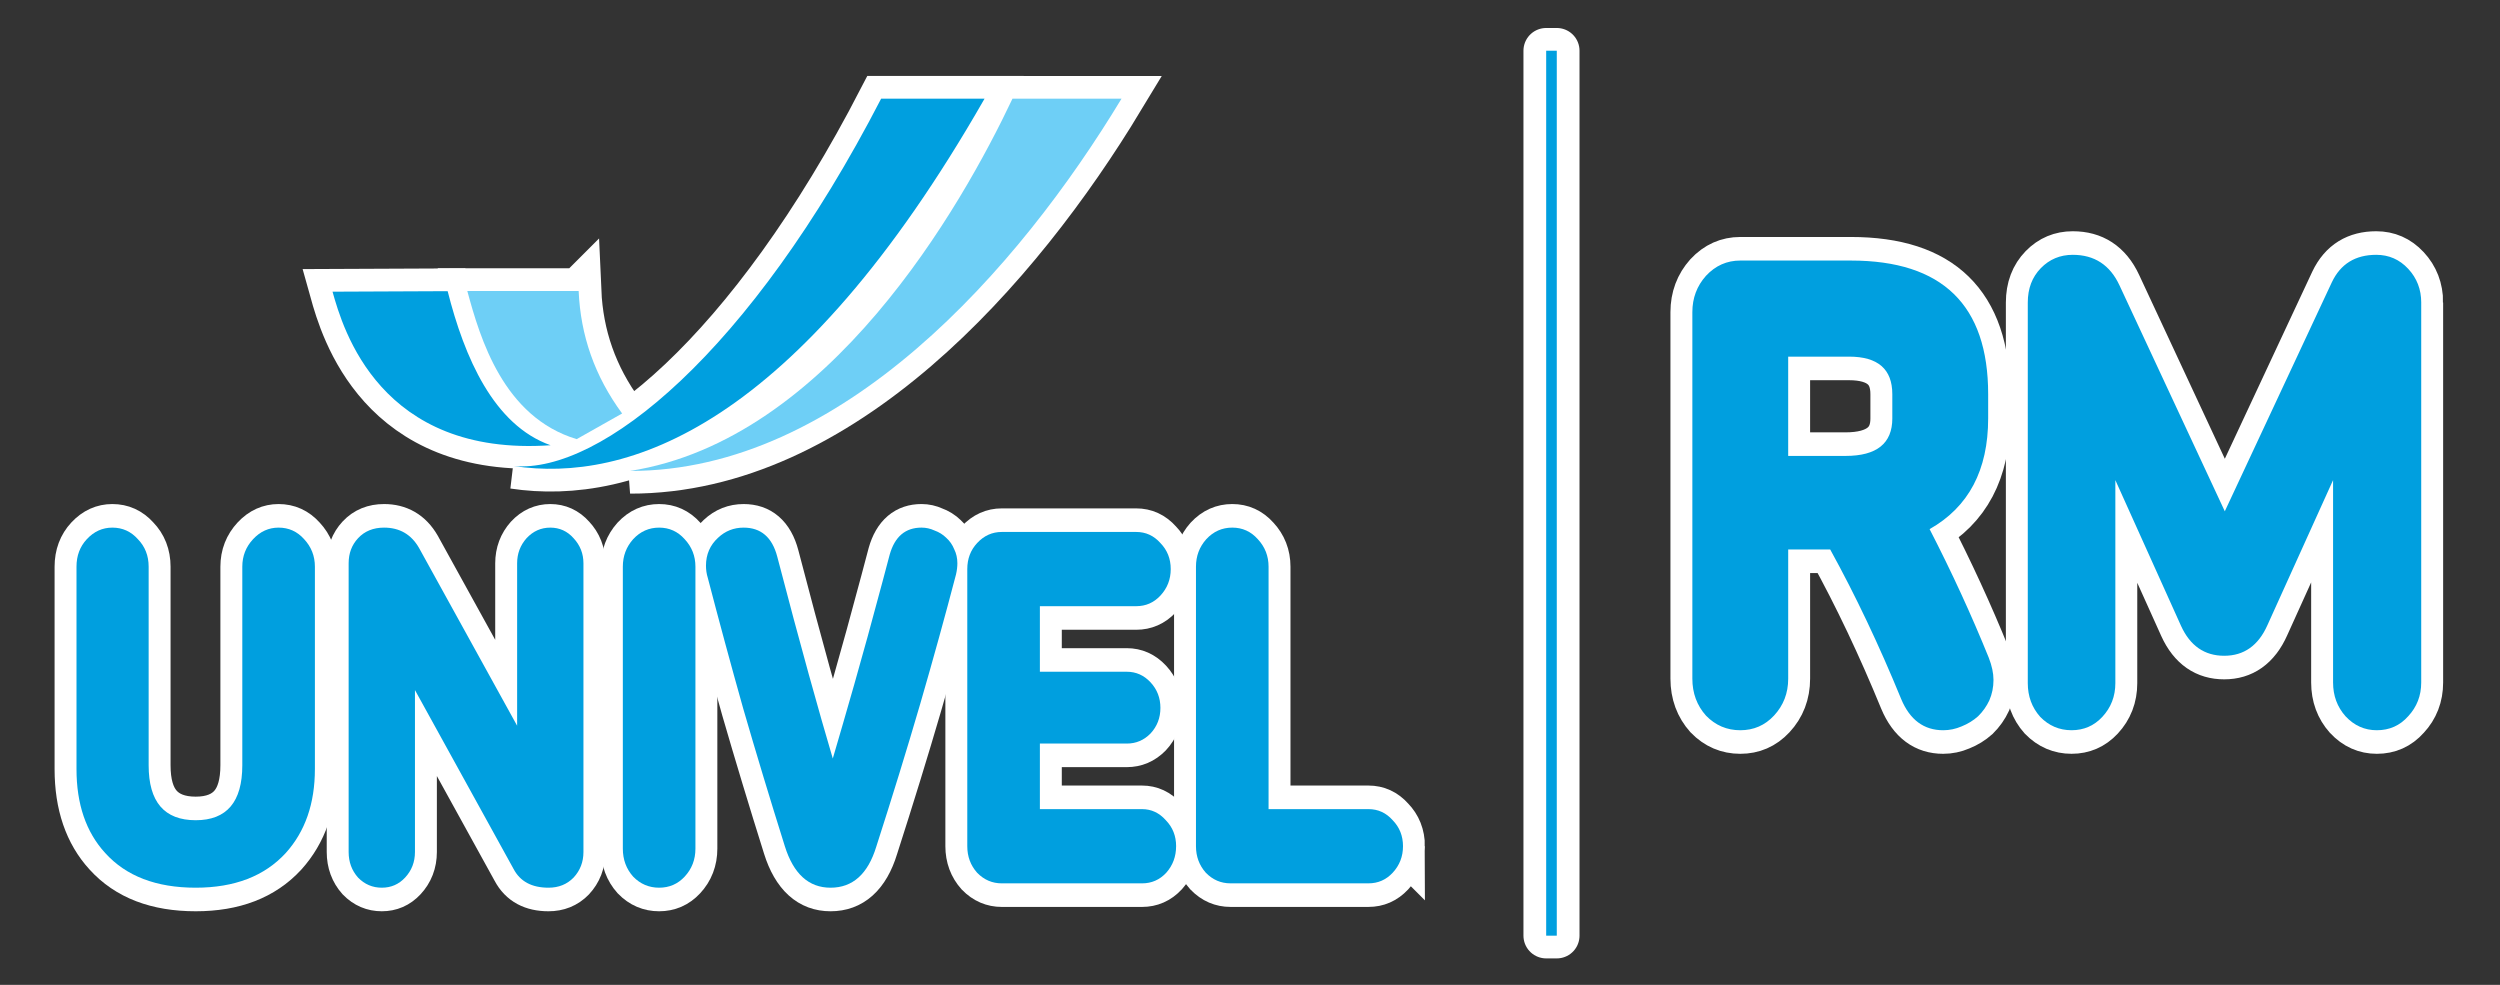 <?xml version="1.0" encoding="UTF-8" standalone="no"?>
<!-- Created with Inkscape (http://www.inkscape.org/) -->

<svg
   xmlns:dc="http://purl.org/dc/elements/1.1/"
   xmlns:cc="http://creativecommons.org/ns#"
   xmlns:rdf="http://www.w3.org/1999/02/22-rdf-syntax-ns#"
   xmlns:svg="http://www.w3.org/2000/svg"
   xmlns="http://www.w3.org/2000/svg"
   xmlns:sodipodi="http://sodipodi.sourceforge.net/DTD/sodipodi-0.dtd"
   xmlns:inkscape="http://www.inkscape.org/namespaces/inkscape"
   width="330"
   height="130"
   viewBox="0 0 330 130"
   id="svg4503"
   version="1.1"
   inkscape:version="0.91 r13725"
   sodipodi:docname="logo.svg">
  <rect x="0" y="0" width="330" height="130" fill="#333333" stroke="none"/>
  <defs
     id="defs4505" />
  <sodipodi:namedview
     id="base"
     pagecolor="#ffffff"
     bordercolor="#666666"
     borderopacity="1.0"
     inkscape:pageopacity="0.0"
     inkscape:pageshadow="2"
     inkscape:zoom="1.979899"
     inkscape:cx="139.62398"
     inkscape:cy="30.740936"
     inkscape:document-units="px"
     inkscape:current-layer="g4491"
     showgrid="false"
     units="px"
     inkscape:window-width="1920"
     inkscape:window-height="1016"
     inkscape:window-x="0"
     inkscape:window-y="27"
     inkscape:window-maximized="1" />
  <g
     inkscape:label="Camada 1"
     inkscape:groupmode="layer"
     id="layer1"
     transform="translate(0,-922.362)">
    <g
       id="g4491"
       transform="matrix(1.416,0,0,1.416,-3555.48,-104.853)">
      <g
         transform="translate(3.2758684e-5,1.380234e-6)"
         id="g5168-8"
         style="fill:#ffffff;stroke:#ffffff;stroke-opacity:1;stroke-width:4.238;stroke-miterlimit:4;stroke-dasharray:none">
        <g
           id="g3927-4-2"
           transform="translate(2493.591,751.007)"
           style="fill:#ffffff;stroke:#ffffff;stroke-opacity:1;stroke-width:4.238;stroke-miterlimit:4;stroke-dasharray:none">
          <path
             id="path3004-9-4-8"
             d="M 99.48,-16.373 C 87.25,7.325 73.343,18.581 65.235,17.873 75.715,19.453 91.51,14.414 109.121,-16.373 l -9.641,0 z M 59.072,1.57 48.34,1.618 C 49.302,5.065 52.755,17.034 68.666,15.933 63.355,14.052 60.633,7.738 59.072,1.57 Z"
             style="fill:#ffffff;fill-opacity:1;stroke:#ffffff;stroke-opacity:1;stroke-width:4.238;stroke-miterlimit:4;stroke-dasharray:none"
             inkscape:connector-curvature="0" />
          <g
             style="fill:#ffffff;fill-opacity:1;stroke:#ffffff;stroke-opacity:1;stroke-width:30.452;stroke-miterlimit:4;stroke-dasharray:none"
             id="g3775-7-1-5"
             transform="matrix(0.139,0,0,0.139,41.43,-12.376)">
            <path
               style="fill:#ffffff;fill-opacity:1;stroke:#ffffff;stroke-opacity:1;stroke-width:30.452;stroke-miterlimit:4;stroke-dasharray:none"
               d="m 214.769,100.219 -74.663,0 c 8.567,31.741 24.205,84.533 73.341,99.349 l 30.482,-17.206 c -18.448,-25.087 -27.854,-52.294 -29.159,-82.143 z"
               id="path3002-1-5-6"
               inkscape:connector-curvature="0"
               sodipodi:nodetypes="ccccc" />
            <path
               style="fill:#ffffff;fill-opacity:1;stroke:#ffffff;stroke-opacity:1;stroke-width:30.452;stroke-miterlimit:4;stroke-dasharray:none"
               d="M 249.286,220.889 C 382.588,199.984 471.469,43.666 505.714,-28.754 l 73.125,0 C 509.982,85.219 391.062,221.112 249.286,220.889 Z"
               id="path3008-0-2-8"
               inkscape:connector-curvature="0"
               sodipodi:nodetypes="cccc" />
          </g>
          <g
             id="text3001-0-8-5"
             style="font-style:normal;font-weight:normal;font-size:43.332px;line-height:125%;font-family:Sans;letter-spacing:0px;word-spacing:0px;fill:#ffffff;fill-opacity:1;stroke:#ffffff;stroke-opacity:1;stroke-width:4.238;stroke-miterlimit:4;stroke-dasharray:none"
             transform="scale(0.964,1.037)">
            <path
               inkscape:connector-curvature="0"
               id="path5147-2"
               style="font-style:normal;font-variant:normal;font-weight:800;font-stretch:normal;font-family:ChevinExtraBold;-inkscape-font-specification:'ChevinExtraBold Ultra-Bold';letter-spacing:-2.684px;fill:#ffffff;fill-opacity:1;stroke:#ffffff;stroke-opacity:1;stroke-width:4.238;stroke-miterlimit:4;stroke-dasharray:none"
               d="m 48.44,44.479 0,-18.199 q 0,-1.43 -1.04,-2.47 -0.997,-1.04 -2.47,-1.04 -1.43,0 -2.47,1.04 -1.04,1.04 -1.04,2.47 l 0,17.853 q 0,4.94 -4.507,4.94 -4.55,0 -4.55,-4.94 l 0,-17.853 q 0,-1.473 -1.04,-2.47 -0.997,-1.04 -2.47,-1.04 -1.43,0 -2.47,1.04 -0.997,0.997 -0.997,2.47 l 0,18.199 q 0,4.723 2.773,7.54 3.033,3.12 8.753,3.12 5.633,0 8.71,-3.12 2.817,-2.903 2.817,-7.54 z" />
            <path
               inkscape:connector-curvature="0"
               id="path5149-3"
               style="font-style:normal;font-variant:normal;font-weight:800;font-stretch:normal;font-family:ChevinExtraBold;-inkscape-font-specification:'ChevinExtraBold Ultra-Bold';letter-spacing:-2.684px;fill:#ffffff;fill-opacity:1;stroke:#ffffff;stroke-opacity:1;stroke-width:4.238;stroke-miterlimit:4;stroke-dasharray:none"
               d="m 74.409,51.932 0,-25.956 q 0,-1.3 -0.953,-2.253 -0.91,-0.953 -2.253,-0.953 -1.343,0 -2.297,0.953 -0.91,0.953 -0.91,2.253 l 0,14.603 -9.49,-15.989 q -1.127,-1.82 -3.38,-1.82 -1.56,0 -2.513,0.953 -0.91,0.91 -0.91,2.253 l 0,25.956 q 0,1.343 0.91,2.297 0.953,0.91 2.297,0.91 1.343,0 2.253,-0.91 0.953,-0.953 0.953,-2.297 l 0,-14.559 9.533,16.076 q 0.953,1.69 3.38,1.69 1.473,0 2.427,-0.91 0.953,-0.953 0.953,-2.297 z" />
            <path
               inkscape:connector-curvature="0"
               id="path5151-6"
               style="font-style:normal;font-variant:normal;font-weight:800;font-stretch:normal;font-family:ChevinExtraBold;-inkscape-font-specification:'ChevinExtraBold Ultra-Bold';letter-spacing:-2.684px;fill:#ffffff;fill-opacity:1;stroke:#ffffff;stroke-opacity:1;stroke-width:4.238;stroke-miterlimit:4;stroke-dasharray:none"
               d="m 85.238,51.629 0,-25.349 q 0,-1.43 -1.04,-2.47 -0.997,-1.04 -2.47,-1.04 -1.473,0 -2.513,1.04 -0.997,1.04 -0.997,2.47 l 0,25.349 q 0,1.473 0.997,2.513 1.04,0.997 2.513,0.997 1.473,0 2.47,-0.997 1.04,-1.04 1.04,-2.513 z" />
            <path
               inkscape:connector-curvature="0"
               id="path5153-9"
               style="font-style:normal;font-variant:normal;font-weight:800;font-stretch:normal;font-family:ChevinExtraBold;-inkscape-font-specification:'ChevinExtraBold Ultra-Bold';letter-spacing:-2.684px;fill:#ffffff;fill-opacity:1;stroke:#ffffff;stroke-opacity:1;stroke-width:4.238;stroke-miterlimit:4;stroke-dasharray:none"
               d="m 110.438,26.973 q 0.13,-0.52 0.13,-0.997 0,-0.693 -0.303,-1.257 -0.26,-0.607 -0.78,-1.04 -0.477,-0.433 -1.127,-0.65 -0.607,-0.26 -1.257,-0.26 -2.34,0 -3.077,2.427 l -0.693,2.427 q -1.517,5.286 -2.73,9.23 -1.213,3.943 -2.08,6.673 -0.997,-3.12 -2.34,-7.626 -1.343,-4.507 -3.033,-10.53 -0.737,-2.6 -3.25,-2.6 -1.43,0 -2.47,0.91 -1.17,0.997 -1.17,2.513 0,0.563 0.173,1.083 1.603,5.72 3.423,11.743 1.863,5.98 4.03,12.393 1.257,3.727 4.42,3.727 3.207,0 4.42,-3.683 2.34,-6.76 4.247,-12.826 1.907,-6.11 3.467,-11.656 z" />
            <path
               inkscape:connector-curvature="0"
               id="path5155-1"
               style="font-style:normal;font-variant:normal;font-weight:800;font-stretch:normal;font-family:ChevinExtraBold;-inkscape-font-specification:'ChevinExtraBold Ultra-Bold';letter-spacing:-2.684px;fill:#ffffff;fill-opacity:1;stroke:#ffffff;stroke-opacity:1;stroke-width:4.238;stroke-miterlimit:4;stroke-dasharray:none"
               d="m 131.721,51.412 q 0,-1.387 -0.997,-2.34 -0.953,-0.997 -2.297,-0.997 l -9.88,0 0,-5.893 8.406,0 q 1.343,0 2.297,-0.91 0.953,-0.953 0.953,-2.297 0,-1.343 -0.953,-2.297 -0.953,-0.953 -2.297,-0.953 l -8.406,0 0,-5.893 9.316,0 q 1.387,0 2.34,-0.953 0.997,-0.997 0.997,-2.383 0,-1.387 -0.997,-2.34 -0.953,-0.997 -2.34,-0.997 l -13,0 q -1.387,0 -2.383,0.997 -0.953,0.953 -0.953,2.34 l 0,24.916 q 0,1.387 0.953,2.383 0.997,0.953 2.383,0.953 l 13.563,0 q 1.387,0 2.34,-0.953 0.953,-0.997 0.953,-2.383 z" />
            <path
               inkscape:connector-curvature="0"
               id="path5157-2"
               style="font-style:normal;font-variant:normal;font-weight:800;font-stretch:normal;font-family:ChevinExtraBold;-inkscape-font-specification:'ChevinExtraBold Ultra-Bold';letter-spacing:-2.684px;fill:#ffffff;fill-opacity:1;stroke:#ffffff;stroke-opacity:1;stroke-width:4.238;stroke-miterlimit:4;stroke-dasharray:none"
               d="m 153.661,51.412 q 0,-1.387 -0.997,-2.34 -0.953,-0.997 -2.34,-0.997 l -9.663,0 0,-21.796 q 0,-1.43 -1.04,-2.47 -0.997,-1.04 -2.47,-1.04 -1.473,0 -2.513,1.04 -0.997,1.04 -0.997,2.47 l 0,25.132 q 0,1.387 0.953,2.383 0.997,0.953 2.383,0.953 l 13.346,0 q 1.387,0 2.34,-0.953 0.997,-0.997 0.997,-2.383 z" />
          </g>
        </g>
        <rect
           style="fill:#ffffff;fill-opacity:1;stroke:#ffffff;stroke-width:4.238;stroke-linecap:round;stroke-linejoin:round;stroke-miterlimit:4;stroke-dasharray:none;stroke-opacity:1"
           id="rect4447-63-2"
           width="0.988"
           height="82.496"
           x="2655.068"
           y="730.162" />
        <g
           id="text3001-0-3-0-4"
           style="font-style:normal;font-weight:normal;font-size:57.212px;line-height:125%;font-family:Sans;letter-spacing:0px;word-spacing:0px;fill:#ffffff;fill-opacity:1;stroke:#ffffff;stroke-opacity:1;stroke-width:4.238;stroke-miterlimit:4;stroke-dasharray:none"
           transform="scale(0.964,1.037)">
          <path
             inkscape:connector-curvature="0"
             id="path5142-4"
             style="font-style:normal;font-variant:normal;font-weight:800;font-stretch:normal;font-family:ChevinExtraBold;-inkscape-font-specification:'ChevinExtraBold Ultra-Bold';letter-spacing:-3.543px;fill:#ffffff;fill-opacity:1;stroke:#ffffff;stroke-opacity:1;stroke-width:4.238;stroke-miterlimit:4;stroke-dasharray:none"
             d="m 2797.017,758.673 q -2.517,-5.778 -5.721,-11.557 5.664,-2.975 5.664,-9.955 l 0,-2.174 q 0,-12.014 -13.273,-12.014 l -10.698,0 q -1.945,0 -3.318,1.373 -1.316,1.373 -1.316,3.261 l 0,32.954 q 0,1.945 1.316,3.318 1.373,1.316 3.318,1.316 1.945,0 3.261,-1.316 1.373,-1.373 1.373,-3.318 l 0,-11.614 4.062,0 q 3.662,6.179 6.865,13.445 1.259,2.803 4.062,2.803 0.915,0 1.774,-0.343 0.915,-0.343 1.602,-0.915 0.687,-0.629 1.087,-1.43 0.4,-0.858 0.4,-1.831 0,-0.915 -0.458,-2.002 z m -9.325,-21.512 q 0,3.375 -4.52,3.375 l -5.55,0 0,-8.925 5.893,0 q 4.176,0 4.176,3.375 l 0,2.174 z" />
          <path
             inkscape:connector-curvature="0"
             id="path5144-2"
             style="font-style:normal;font-variant:normal;font-weight:800;font-stretch:normal;font-family:ChevinExtraBold;-inkscape-font-specification:'ChevinExtraBold Ultra-Bold';letter-spacing:-3.543px;fill:#ffffff;fill-opacity:1;stroke:#ffffff;stroke-opacity:1;stroke-width:4.238;stroke-miterlimit:4;stroke-dasharray:none"
             d="m 2838.838,726.749 q 0,-1.774 -1.259,-3.032 -1.259,-1.259 -3.09,-1.259 -3.032,0 -4.291,2.46 l -10.355,20.596 -10.184,-20.31 q -1.373,-2.746 -4.52,-2.746 -1.831,0 -3.089,1.201 -1.259,1.201 -1.259,3.089 l 0,34.213 q 0,1.774 1.202,3.032 1.259,1.201 3.032,1.201 1.774,0 2.975,-1.201 1.259,-1.259 1.259,-3.032 l 0,-18.25 6.351,13.101 q 1.316,2.689 4.176,2.689 2.861,0 4.176,-2.746 l 6.351,-13.044 0,18.193 q 0,1.774 1.201,3.032 1.259,1.259 3.032,1.259 1.831,0 3.032,-1.259 1.259,-1.259 1.259,-3.032 l 0,-34.155 z" />
        </g>
      </g>
      <g
         id="g5168"
         transform="translate(3.2758684e-5,1.3802339e-6)">
        <g
           id="g3927-4"
           transform="translate(2493.591,751.007)">
          <path
             id="path3004-9-4"
             d="M 99.48,-16.373 C 87.25,7.325 73.343,18.581 65.235,17.873 75.715,19.453 91.51,14.414 109.121,-16.373 l -9.641,0 z M 59.072,1.57 48.34,1.618 C 49.302,5.065 52.755,17.034 68.666,15.933 63.355,14.052 60.633,7.738 59.072,1.57 Z"
             style="fill:#009fdf;fill-opacity:1;stroke:none"
             inkscape:connector-curvature="0" />
          <g
             style="fill:#6ecff6;fill-opacity:1;stroke:none"
             id="g3775-7-1"
             transform="matrix(0.139,0,0,0.139,41.43,-12.376)">
            <path
               style="fill:#6ecff6;fill-opacity:1;stroke:none"
               d="m 214.769,100.219 -74.663,0 c 8.567,31.741 24.205,84.533 73.341,99.349 l 30.482,-17.206 c -18.448,-25.087 -27.854,-52.294 -29.159,-82.143 z"
               id="path3002-1-5"
               inkscape:connector-curvature="0"
               sodipodi:nodetypes="ccccc" />
            <path
               style="fill:#6ecff6;fill-opacity:1;stroke:none"
               d="M 249.286,220.889 C 382.588,199.984 471.469,43.666 505.714,-28.754 l 73.125,0 C 509.982,85.219 391.062,221.112 249.286,220.889 Z"
               id="path3008-0-2"
               inkscape:connector-curvature="0"
               sodipodi:nodetypes="cccc" />
          </g>
          <g
             id="text3001-0-8"
             style="font-style:normal;font-weight:normal;font-size:43.332px;line-height:125%;font-family:Sans;letter-spacing:0px;word-spacing:0px;fill:#009fdf;fill-opacity:1;stroke:none"
             transform="scale(0.964,1.037)">
            <path
               id="path5147"
               style="font-style:normal;font-variant:normal;font-weight:800;font-stretch:normal;font-family:ChevinExtraBold;-inkscape-font-specification:'ChevinExtraBold Ultra-Bold';letter-spacing:-2.684px;fill:#009fdf;fill-opacity:1"
               d="m 48.44,44.479 0,-18.199 q 0,-1.43 -1.04,-2.47 -0.997,-1.04 -2.47,-1.04 -1.43,0 -2.47,1.04 -1.04,1.04 -1.04,2.47 l 0,17.853 q 0,4.94 -4.507,4.94 -4.55,0 -4.55,-4.94 l 0,-17.853 q 0,-1.473 -1.04,-2.47 -0.997,-1.04 -2.47,-1.04 -1.43,0 -2.47,1.04 -0.997,0.997 -0.997,2.47 l 0,18.199 q 0,4.723 2.773,7.54 3.033,3.12 8.753,3.12 5.633,0 8.71,-3.12 2.817,-2.903 2.817,-7.54 z"
               inkscape:connector-curvature="0" />
            <path
               id="path5149"
               style="font-style:normal;font-variant:normal;font-weight:800;font-stretch:normal;font-family:ChevinExtraBold;-inkscape-font-specification:'ChevinExtraBold Ultra-Bold';letter-spacing:-2.684px;fill:#009fdf;fill-opacity:1"
               d="m 74.409,51.932 0,-25.956 q 0,-1.3 -0.953,-2.253 -0.91,-0.953 -2.253,-0.953 -1.343,0 -2.297,0.953 -0.91,0.953 -0.91,2.253 l 0,14.603 -9.49,-15.989 q -1.127,-1.82 -3.38,-1.82 -1.56,0 -2.513,0.953 -0.91,0.91 -0.91,2.253 l 0,25.956 q 0,1.343 0.91,2.297 0.953,0.91 2.297,0.91 1.343,0 2.253,-0.91 0.953,-0.953 0.953,-2.297 l 0,-14.559 9.533,16.076 q 0.953,1.69 3.38,1.69 1.473,0 2.427,-0.91 0.953,-0.953 0.953,-2.297 z"
               inkscape:connector-curvature="0" />
            <path
               id="path5151"
               style="font-style:normal;font-variant:normal;font-weight:800;font-stretch:normal;font-family:ChevinExtraBold;-inkscape-font-specification:'ChevinExtraBold Ultra-Bold';letter-spacing:-2.684px;fill:#009fdf;fill-opacity:1"
               d="m 85.238,51.629 0,-25.349 q 0,-1.43 -1.04,-2.47 -0.997,-1.04 -2.47,-1.04 -1.473,0 -2.513,1.04 -0.997,1.04 -0.997,2.47 l 0,25.349 q 0,1.473 0.997,2.513 1.04,0.997 2.513,0.997 1.473,0 2.47,-0.997 1.04,-1.04 1.04,-2.513 z"
               inkscape:connector-curvature="0" />
            <path
               id="path5153"
               style="font-style:normal;font-variant:normal;font-weight:800;font-stretch:normal;font-family:ChevinExtraBold;-inkscape-font-specification:'ChevinExtraBold Ultra-Bold';letter-spacing:-2.684px;fill:#009fdf;fill-opacity:1"
               d="m 110.438,26.973 q 0.13,-0.52 0.13,-0.997 0,-0.693 -0.303,-1.257 -0.26,-0.607 -0.78,-1.04 -0.477,-0.433 -1.127,-0.65 -0.607,-0.26 -1.257,-0.26 -2.34,0 -3.077,2.427 l -0.693,2.427 q -1.517,5.286 -2.73,9.23 -1.213,3.943 -2.08,6.673 -0.997,-3.12 -2.34,-7.626 -1.343,-4.507 -3.033,-10.53 -0.737,-2.6 -3.25,-2.6 -1.43,0 -2.47,0.91 -1.17,0.997 -1.17,2.513 0,0.563 0.173,1.083 1.603,5.72 3.423,11.743 1.863,5.98 4.03,12.393 1.257,3.727 4.42,3.727 3.207,0 4.42,-3.683 2.34,-6.76 4.247,-12.826 1.907,-6.11 3.467,-11.656 z"
               inkscape:connector-curvature="0" />
            <path
               id="path5155"
               style="font-style:normal;font-variant:normal;font-weight:800;font-stretch:normal;font-family:ChevinExtraBold;-inkscape-font-specification:'ChevinExtraBold Ultra-Bold';letter-spacing:-2.684px;fill:#009fdf;fill-opacity:1"
               d="m 131.721,51.412 q 0,-1.387 -0.997,-2.34 -0.953,-0.997 -2.297,-0.997 l -9.88,0 0,-5.893 8.406,0 q 1.343,0 2.297,-0.91 0.953,-0.953 0.953,-2.297 0,-1.343 -0.953,-2.297 -0.953,-0.953 -2.297,-0.953 l -8.406,0 0,-5.893 9.316,0 q 1.387,0 2.34,-0.953 0.997,-0.997 0.997,-2.383 0,-1.387 -0.997,-2.34 -0.953,-0.997 -2.34,-0.997 l -13,0 q -1.387,0 -2.383,0.997 -0.953,0.953 -0.953,2.34 l 0,24.916 q 0,1.387 0.953,2.383 0.997,0.953 2.383,0.953 l 13.563,0 q 1.387,0 2.34,-0.953 0.953,-0.997 0.953,-2.383 z"
               inkscape:connector-curvature="0" />
            <path
               id="path5157"
               style="font-style:normal;font-variant:normal;font-weight:800;font-stretch:normal;font-family:ChevinExtraBold;-inkscape-font-specification:'ChevinExtraBold Ultra-Bold';letter-spacing:-2.684px;fill:#009fdf;fill-opacity:1"
               d="m 153.661,51.412 q 0,-1.387 -0.997,-2.34 -0.953,-0.997 -2.34,-0.997 l -9.663,0 0,-21.796 q 0,-1.43 -1.04,-2.47 -0.997,-1.04 -2.47,-1.04 -1.473,0 -2.513,1.04 -0.997,1.04 -0.997,2.47 l 0,25.132 q 0,1.387 0.953,2.383 0.997,0.953 2.383,0.953 l 13.346,0 q 1.387,0 2.34,-0.953 0.997,-0.997 0.997,-2.383 z"
               inkscape:connector-curvature="0" />
          </g>
        </g>
        <rect
           style="fill:#009fdf;fill-opacity:1;stroke:none;stroke-width:0.706;stroke-linecap:round;stroke-linejoin:round;stroke-miterlimit:4;stroke-dasharray:none;stroke-opacity:1"
           id="rect4447-63"
           width="0.988"
           height="82.496"
           x="2655.068"
           y="730.162" />
        <g
           id="text3001-0-3-0"
           style="font-style:normal;font-weight:normal;font-size:57.212px;line-height:125%;font-family:Sans;letter-spacing:0px;word-spacing:0px;fill:#009fdf;fill-opacity:1;stroke:none"
           transform="scale(0.964,1.037)">
          <path
             id="path5142"
             style="font-style:normal;font-variant:normal;font-weight:800;font-stretch:normal;font-family:ChevinExtraBold;-inkscape-font-specification:'ChevinExtraBold Ultra-Bold';letter-spacing:-3.543px;fill:#009fdf;fill-opacity:1"
             d="m 2797.017,758.673 q -2.517,-5.778 -5.721,-11.557 5.664,-2.975 5.664,-9.955 l 0,-2.174 q 0,-12.014 -13.273,-12.014 l -10.698,0 q -1.945,0 -3.318,1.373 -1.316,1.373 -1.316,3.261 l 0,32.954 q 0,1.945 1.316,3.318 1.373,1.316 3.318,1.316 1.945,0 3.261,-1.316 1.373,-1.373 1.373,-3.318 l 0,-11.614 4.062,0 q 3.662,6.179 6.865,13.445 1.259,2.803 4.062,2.803 0.915,0 1.774,-0.343 0.915,-0.343 1.602,-0.915 0.687,-0.629 1.087,-1.43 0.4,-0.858 0.4,-1.831 0,-0.915 -0.458,-2.002 z m -9.325,-21.512 q 0,3.375 -4.52,3.375 l -5.55,0 0,-8.925 5.893,0 q 4.176,0 4.176,3.375 l 0,2.174 z"
             inkscape:connector-curvature="0" />
          <path
             id="path5144"
             style="font-style:normal;font-variant:normal;font-weight:800;font-stretch:normal;font-family:ChevinExtraBold;-inkscape-font-specification:'ChevinExtraBold Ultra-Bold';letter-spacing:-3.543px;fill:#009fdf;fill-opacity:1"
             d="m 2838.838,726.749 q 0,-1.774 -1.259,-3.032 -1.259,-1.259 -3.09,-1.259 -3.032,0 -4.291,2.46 l -10.355,20.596 -10.184,-20.31 q -1.373,-2.746 -4.52,-2.746 -1.831,0 -3.089,1.201 -1.259,1.201 -1.259,3.089 l 0,34.213 q 0,1.774 1.202,3.032 1.259,1.201 3.032,1.201 1.774,0 2.975,-1.201 1.259,-1.259 1.259,-3.032 l 0,-18.25 6.351,13.101 q 1.316,2.689 4.176,2.689 2.861,0 4.176,-2.746 l 6.351,-13.044 0,18.193 q 0,1.774 1.201,3.032 1.259,1.259 3.032,1.259 1.831,0 3.032,-1.259 1.259,-1.259 1.259,-3.032 l 0,-34.155 z"
             inkscape:connector-curvature="0" />
        </g>
      </g>
    </g>
  </g>
</svg>
